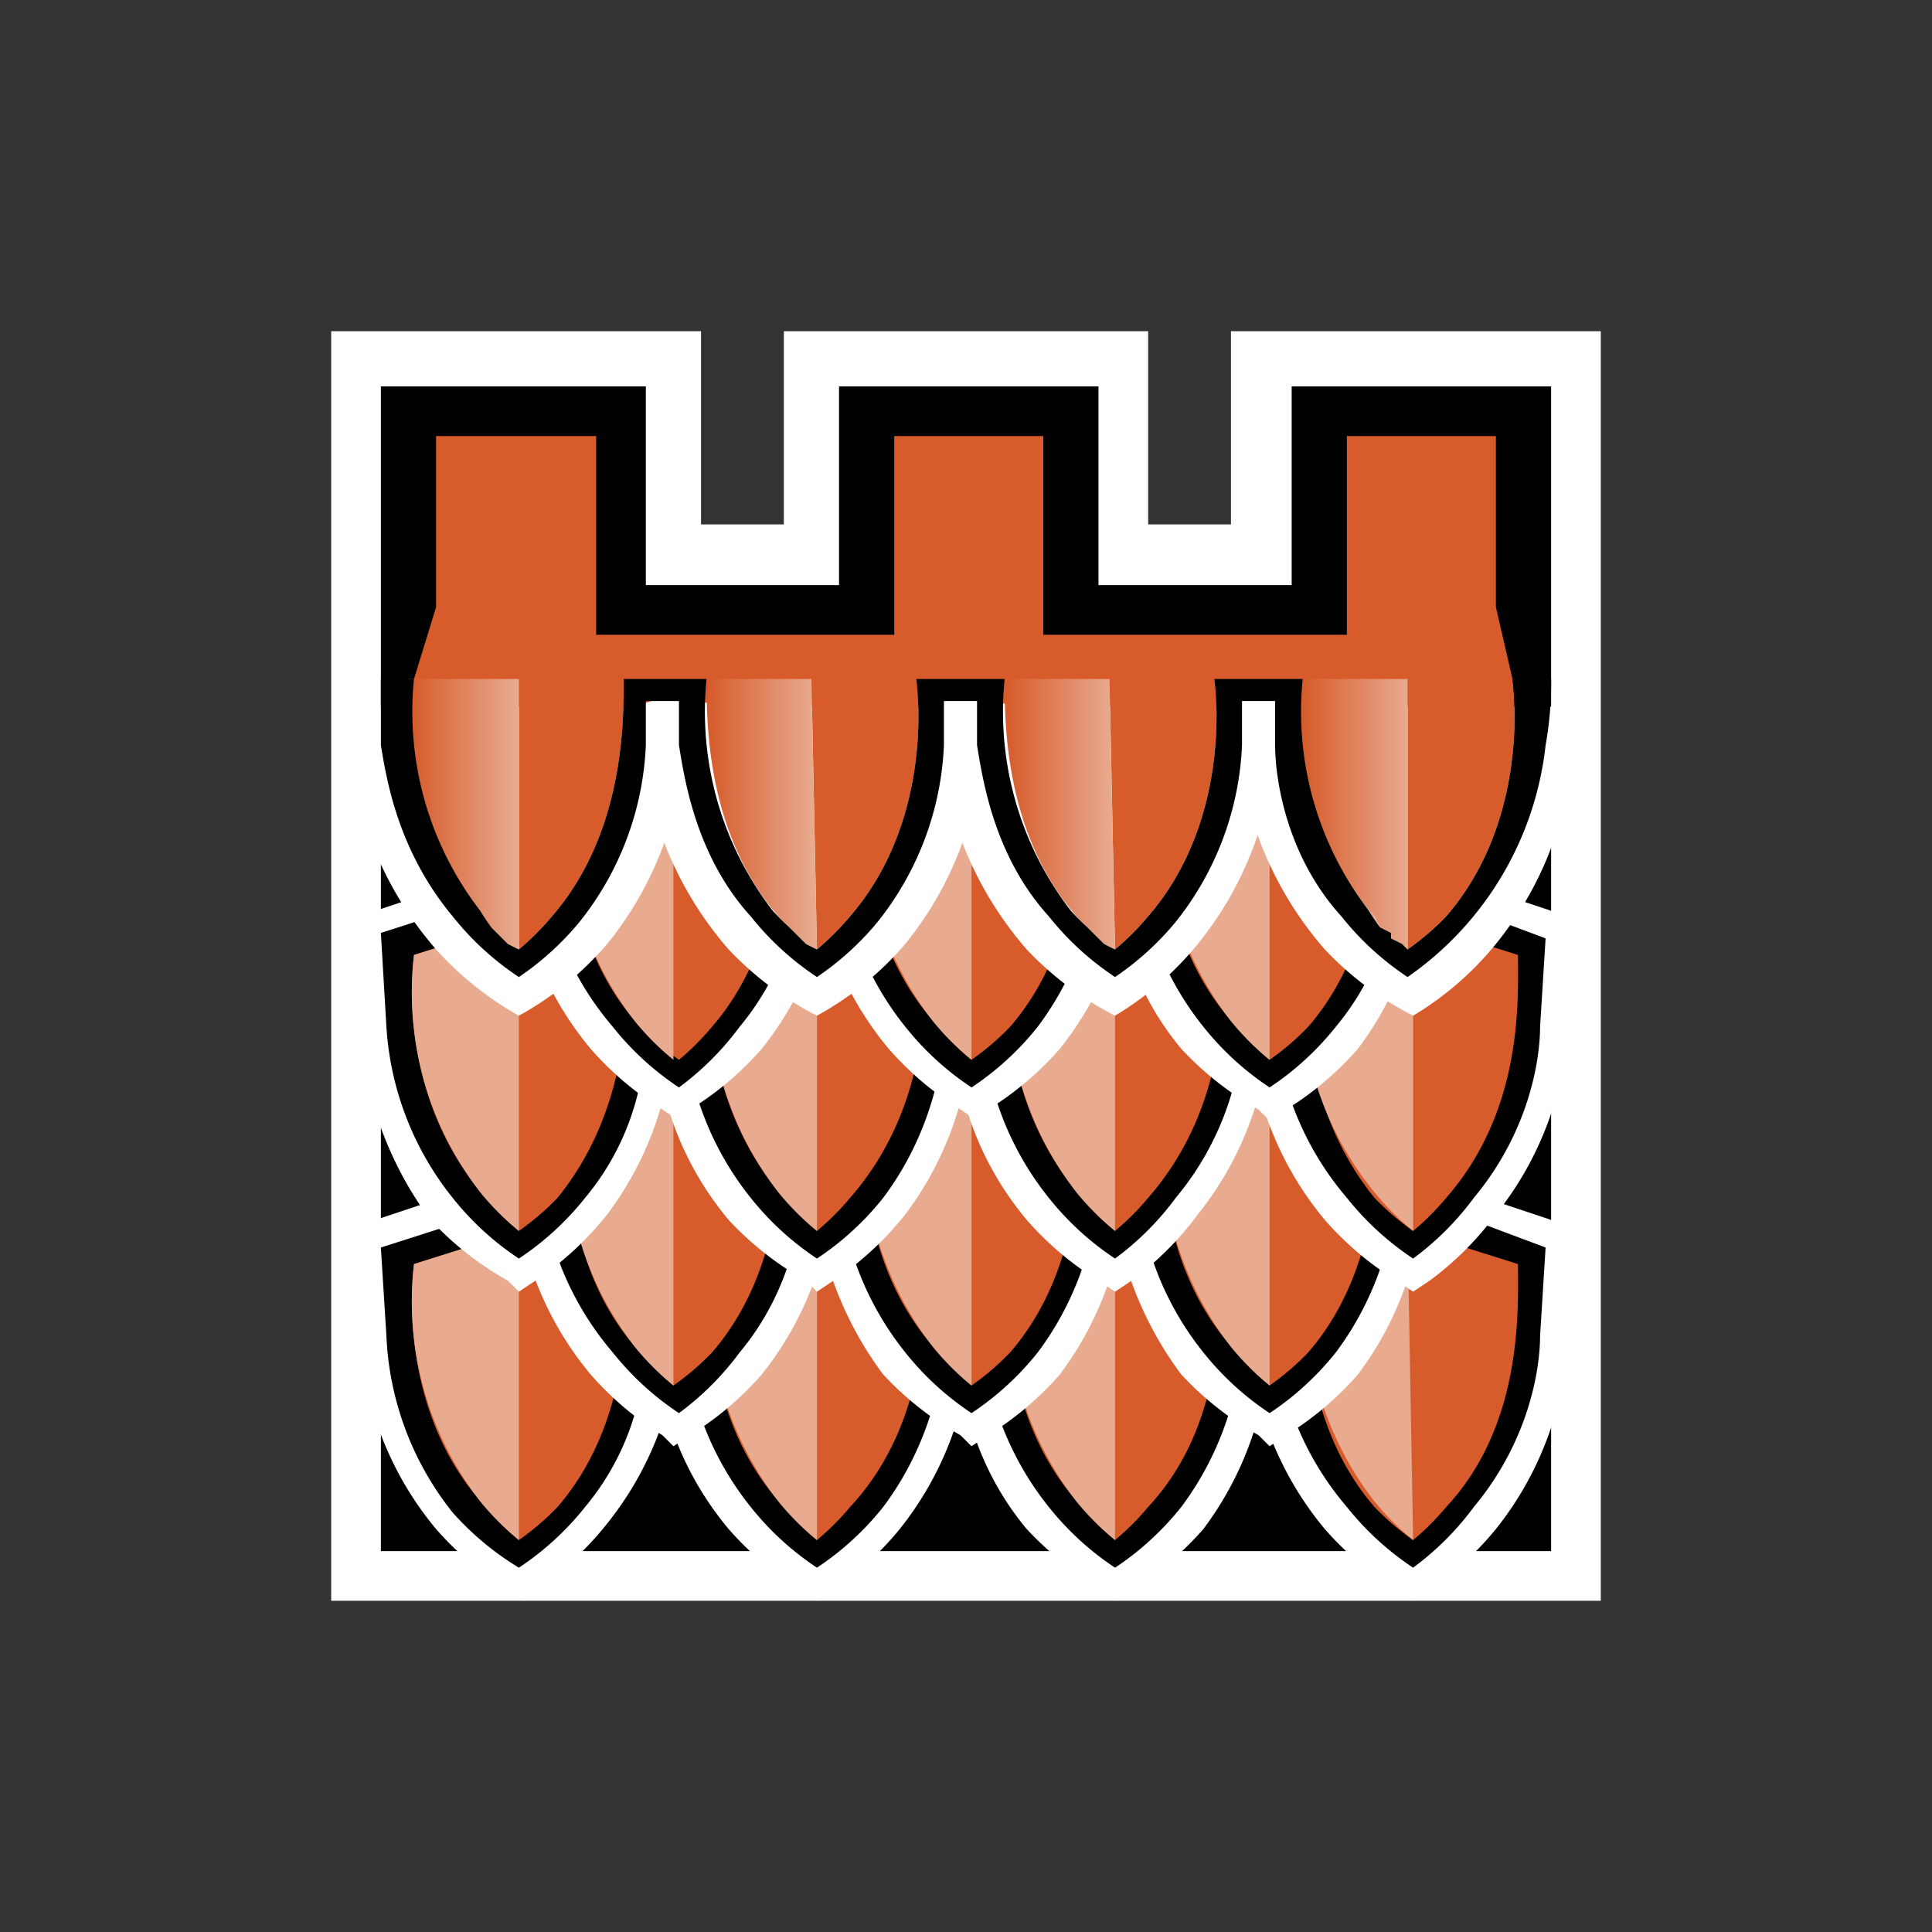 <svg xmlns="http://www.w3.org/2000/svg" viewBox="0 0 350 350"><rect x="0" y="0" width="350" height="350" fill="#333333" stroke="none"/><switch><g><path fill="#fff" d="M223 60v35h-15V60h-66v35h-15V60H60v230h230V60z"/><path d="M234 70v36h-35V70h-47v36h-35V70H69v211h212V70z"/><path fill="#d75b2b" d="M244 79v36h-55V79h-27v36h-54V79H79v31l-4 13 4 30v85l190 4a700 700 0 012-91 697 697 0 013-28l-3-13V79h-26z"/><path d="M93 286a55 55 0 01-13-11 58 58 0 01-13-32v-19l27-9 27 9-1 18a58 58 0 01-12 33 55 55 0 01-12 11l-2 1-1-1z"/><path fill="#fff" d="M94 217l24 9-1 16c0 6-1 19-11 31a52 52 0 01-12 11 52 52 0 01-12-10 55 55 0 01-12-32l-1-16 25-8m0-6l-2 1-24 8-4 1v4l1 8v9c1 9 4 22 14 34a57 57 0 0013 11l3 2 2-2a57 57 0 0013-12 60 60 0 0013-33v-20l-3-2-12-4-12-4-2-1z"/><path fill="#d75b2b" d="M75 229c-1 8-1 29 13 44a47 47 0 006 6 47 47 0 007-6c13-15 13-36 12-44l-19-6-19 6z"/><path fill="#e8ab8f" d="M94 223l-19 6a59 59 0 0012 43 48 48 0 007 7v-56z"/><path d="M147 286a55 55 0 01-13-11 58 58 0 01-13-32v-19l27-9 27 9-1 18a58 58 0 01-12 33 55 55 0 01-12 11l-2 1-1-1z"/><path fill="#fff" d="M148 217l24 9-1 16c0 6-2 19-11 31a52 52 0 01-12 11 52 52 0 01-12-11 55 55 0 01-12-31l-1-16 25-9m0-5l-2 1-24 8-4 1v12l1 8v1c0 9 3 22 13 34a57 57 0 0013 11l3 2 3-2a57 57 0 0012-11 60 60 0 0013-34l1-17v-3l-3-2-12-4-12-4-2-1z"/><path fill="#d75b2b" d="M129 229c-1 8-1 29 13 44a47 47 0 006 6 47 47 0 006-6c14-15 14-36 13-44l-19-6-19 6z"/><path fill="#e8ab8f" d="M148 223l-19 6a59 59 0 0012 43 48 48 0 007 7v-56z"/><path d="M201 286a55 55 0 01-13-11 57 57 0 01-13-32v-19l27-9 27 9-1 18a58 58 0 01-12 33 55 55 0 01-12 11l-2 1-1-1z"/><path fill="#fff" d="M202 217l24 9-1 16c0 6-2 19-11 31a52 52 0 01-12 11 52 52 0 01-12-11 55 55 0 01-12-31l-1-16 25-9m0-5l-2 1-5 1-19 7-4 1v12l1 8v1c1 9 3 22 13 34a57 57 0 0014 11l2 2 3-2a57 57 0 0013-11 60 60 0 0012-34l1-17v-3l-3-2-10-3-15-5-1-1z"/><path fill="#d75b2b" d="M183 229c-1 8-1 29 13 44a47 47 0 006 6 47 47 0 006-6c14-15 13-36 13-44l-19-6-19 6z"/><path fill="#e8ab8f" d="M202 223l-19 6a59 59 0 0012 43 48 48 0 007 7v-56z"/><path d="M255 286a55 55 0 01-13-11 58 58 0 01-13-32l-1-19 28-9 26 9v18a58 58 0 01-13 33 55 55 0 01-12 11l-1 1-2-1z"/><path fill="#fff" d="M256 217l24 9-1 16c0 6-2 19-12 31a52 52 0 01-11 11 52 52 0 01-12-11 55 55 0 01-13-31v-16l25-9m0-5l-2 1-25 8-3 1v21c1 9 4 22 14 34a57 57 0 0013 11l3 2 3-2a57 57 0 0012-11 60 60 0 0013-34l1-17v-3l-4-2-12-4-12-4-1-1z"/><path fill="#d75b2b" d="M237 229c-1 8-1 29 12 44a47 47 0 007 6 47 47 0 006-6c14-15 13-36 13-44l-19-6-19 6z"/><path fill="#e8ab8f" d="M256 223l-19 6a59 59 0 0012 43 48 48 0 007 7l-1-56z"/><path d="M121 258a55 55 0 01-13-11 58 58 0 01-12-32l-1-19 27-9 27 9-1 18a58 58 0 01-12 33 55 55 0 01-12 11l-1 1-2-1z"/><path fill="#fff" d="M122 190l24 8v16c-1 6-2 19-12 31a52 52 0 01-11 11 52 52 0 01-12-11 55 55 0 01-13-31v-16l24-8m0-6l-1 1-25 8-4 1v4l1 8v9c1 9 4 22 14 34a57 57 0 0013 11l2 2 3-2a57 57 0 0013-11 60 60 0 0013-34v-16l1-4-4-1-12-5-12-4-2-1z"/><path fill="#d75b2b" d="M103 201c0 8-1 29 13 44a47 47 0 006 6 47 47 0 007-6c13-15 13-36 12-44l-19-6-19 6z"/><path fill="#e8ab8f" d="M122 195l-19 6a59 59 0 0012 43 48 48 0 007 7v-56z"/><path d="M175 258a55 55 0 01-13-11 58 58 0 01-13-32v-19l27-9 27 10-1 18a58 58 0 01-12 32 55 55 0 01-12 11l-2 1-1-1z"/><path fill="#fff" d="M176 190l24 8-1 16c0 6-2 19-11 31a52 52 0 01-12 11 52 52 0 01-12-11 55 55 0 01-12-31l-1-16 25-8m0-6l-2 1-24 8-4 1v4l1 8v9c1 9 4 22 13 34a57 57 0 0014 11l2 2 3-2a57 57 0 0013-11 60 60 0 0012-34l1-16v-4l-3-1-12-5-12-4-2-1z"/><path fill="#d75b2b" d="M157 201c-1 8-1 29 13 44a47 47 0 006 6 47 47 0 007-6c13-15 13-36 12-44l-19-6-19 6z"/><path fill="#e8ab8f" d="M176 195l-19 6a59 59 0 0012 43 48 48 0 007 7v-56z"/><path d="M229 258a55 55 0 01-13-11 58 58 0 01-13-32v-19l27-9 27 10-1 18a58 58 0 01-12 32 55 55 0 01-12 11l-2 1-1-1z"/><path fill="#fff" d="M230 190l24 8-1 16c0 6-2 19-11 31a52 52 0 01-12 11 52 52 0 01-12-11 55 55 0 01-12-31l-1-16 25-8m0-6l-2 1-24 8-4 1v4l1 8v9c1 9 4 22 13 34a57 57 0 0014 11l2 2 3-2a57 57 0 0013-11 60 60 0 0012-34l1-16v-4l-3-1-19-7-5-2-2-1z"/><path fill="#d75b2b" d="M211 201c-1 8-1 29 13 44a47 47 0 006 6 47 47 0 007-6c13-15 13-36 12-44l-19-6-19 6z"/><path fill="#e8ab8f" d="M230 195l-19 6a59 59 0 0012 43 48 48 0 007 7v-56z"/><g><path d="M93 230a55 55 0 01-13-11 58 58 0 01-13-33v-18l27-9 27 9-1 18a58 58 0 01-12 33 55 55 0 01-12 11l-2 1-1-1z"/><path fill="#fff" d="M94 161l24 9-1 16c0 6-1 19-11 31a52 52 0 01-12 11 52 52 0 01-12-11 55 55 0 01-12-31l-1-17 25-8m0-5l-2 1-24 8-4 1v4l1 8v9c1 9 4 22 13 34a57 57 0 0014 11l2 2 3-2a57 57 0 0013-12 60 60 0 0012-33v-1l1-16v-3l-3-2-12-4-12-4-2-1z"/><path fill="#d75b2b" d="M75 173c-1 8-1 28 13 44a47 47 0 006 6 47 47 0 007-6c13-16 13-36 12-44l-19-6-19 6z"/><path fill="#e8ab8f" d="M94 167l-19 6a59 59 0 0012 43 48 48 0 007 7v-56z"/><path d="M147 230a55 55 0 01-13-11 58 58 0 01-13-33v-18l27-9 27 9-1 18a58 58 0 01-12 33 55 55 0 01-12 11l-2 1-1-1z"/><path fill="#fff" d="M148 161l24 9-1 16c0 6-2 19-11 31a52 52 0 01-12 11 52 52 0 01-12-11 55 55 0 01-12-31l-1-17 25-8m0-5l-2 1-5 1-19 7-4 1v4l1 8v9c0 9 3 22 13 34a57 57 0 0014 11l2 2 3-2a57 57 0 0013-12 60 60 0 0012-33v-1l1-16v-3l-3-2-24-8-2-1z"/><path fill="#d75b2b" d="M129 173c-1 8-1 28 13 44a47 47 0 006 6 47 47 0 006-6c14-16 14-36 13-44l-19-6-19 6z"/><path fill="#e8ab8f" d="M148 167l-19 6a59 59 0 0012 43 48 48 0 007 7v-56z"/><path d="M201 230a55 55 0 01-13-11 58 58 0 01-13-33v-18l27-9 27 9-1 18a58 58 0 01-12 33 55 55 0 01-12 11l-2 1-1-1z"/><path fill="#fff" d="M202 161l24 9-1 16c0 6-2 19-12 31a52 52 0 01-11 11 52 52 0 01-12-11 55 55 0 01-12-31l-1-17 25-8m0-5l-2 1-25 8-3 1v12l1 8v1c0 9 3 22 13 34a57 57 0 0013 11l3 2 3-2a57 57 0 0012-12 60 60 0 0013-33v-1l1-16v-3l-3-2-12-4-13-4-1-1z"/><path fill="#d75b2b" d="M183 173c-1 8-1 28 13 44a47 47 0 006 6 47 47 0 006-6c14-16 14-36 13-44l-19-6-19 6z"/><path fill="#e8ab8f" d="M202 167l-19 6a59 59 0 0012 43 48 48 0 007 7v-56z"/><g><path d="M255 230a55 55 0 01-13-11 58 58 0 01-13-33l-1-18 28-9 26 9v18a58 58 0 01-13 33 55 55 0 01-12 11l-1 1-1-1z"/><path fill="#fff" d="M256 161l24 9-1 16c0 6-2 19-12 31a52 52 0 01-11 11 52 52 0 01-12-11 55 55 0 01-13-31v-17l25-8m0-5l-2 1-25 8-3 1v21c1 9 4 22 14 34a57 57 0 0013 11l3 2 3-2a57 57 0 0012-12 60 60 0 0013-33v-6l1-11v-3l-4-2-12-4-12-4-1-1z"/><path fill="#d75b2b" d="M237 173c-1 8-1 28 12 44a47 47 0 007 6 47 47 0 006-6c14-16 13-36 13-44l-19-6-19 6z"/><path fill="#e8ab8f" d="M256 167l-20 6a59 59 0 0013 43 48 48 0 007 7v-56z"/></g></g><g><path d="M121 199a55 55 0 01-12-11 58 58 0 01-13-32l-1-19 27-9 27 10-1 18a58 58 0 01-12 32 55 55 0 01-12 11l-1 1-2-1z"/><path fill="#fff" d="M122 131l24 8v16c-1 6-2 19-12 31a52 52 0 01-11 11 52 52 0 01-12-11 55 55 0 01-13-31v-16l24-8m0-6l-1 1-15 5-10 3-3 1v21c1 9 4 22 14 34a57 57 0 0013 11l3 2 2-2a57 57 0 0013-11 60 60 0 0013-34l1-17v-3l-4-2-12-4-12-4-2-1z"/><path fill="#d75b2b" d="M103 142c0 8-1 29 13 44a47 47 0 007 6 47 47 0 006-6c13-15 13-36 12-44l-19-6-19 6z"/><path fill="#e8ab8f" d="M122 136l-19 6a59 59 0 0012 43 48 48 0 007 7v-56z"/><path d="M175 199a55 55 0 01-12-11 58 58 0 01-13-32l-1-19 27-9 27 10-1 18a58 58 0 01-12 32 55 55 0 01-12 11l-2 1-1-1z"/><path fill="#fff" d="M176 131l24 8v16c-1 6-3 19-12 31a52 52 0 01-12 11 52 52 0 01-12-11 55 55 0 01-12-31l-1-16 25-8m0-6l-2 1-4 1-20 7-4 1v4l1 8v9c1 9 4 22 14 34a57 57 0 0013 11l3 2 2-2a57 57 0 0013-11 60 60 0 0013-34v-16l1-4-4-1-24-9-2-1z"/><path fill="#d75b2b" d="M157 142c-1 8-1 29 13 44a47 47 0 006 6 47 47 0 007-6c13-15 13-36 12-44l-19-6-19 6z"/><path fill="#e8ab8f" d="M176 136l-19 6a59 59 0 0012 43 48 48 0 007 7v-56z"/><path d="M229 199a55 55 0 01-13-11 58 58 0 01-13-32v-19l27-9 27 10-1 18a58 58 0 01-12 32 55 55 0 01-12 11l-2 1-1-1z"/><path fill="#fff" d="M230 131l24 8v16c-1 6-2 19-12 31a52 52 0 01-12 11 52 52 0 01-12-11 55 55 0 01-12-31l-1-16 25-8m0-6l-2 1-12 4-12 4-4 1v4l1 8v9c1 9 3 22 13 34a57 57 0 0014 11l2 2 3-2a57 57 0 0013-11 60 60 0 0012-34l1-16v-4l-3-1-12-5-12-4-2-1z"/><path fill="#d75b2b" d="M211 142c-1 8-1 29 13 44a47 47 0 006 6 47 47 0 007-6c13-15 13-36 12-44l-19-6-19 6z"/><path fill="#e8ab8f" d="M230 136l-19 6a59 59 0 0012 43 48 48 0 007 7v-56z"/></g><g><path fill="#fff" d="M116 128a65 65 0 0016 44 59 59 0 0016 12 57 57 0 0016-13 63 63 0 0014-43h-62zm108 0a65 65 0 0016 44 59 59 0 0016 12 57 57 0 0015-13 63 63 0 0014-43h-61z"/><path fill="#fff" d="M63 128a65 65 0 0016 44 59 59 0 0015 12 57 57 0 0016-13 63 63 0 0014-43H63zm107 0a65 65 0 0016 44 59 59 0 0016 12 57 57 0 0015-13 63 63 0 0014-43h-61z"/><path fill="#d75b2b" d="M89 168zm5 4a47 47 0 006-6c13-15 13-35 13-43H94v49zm-3-2l-1-1 1 1zm3 2z"/><path fill="#e8ab8f" d="M87 165l2 3a47 47 0 01-2-2 59 59 0 00-1-1zm3 4zm2 2l-1-1 1 1z"/><linearGradient id="a" x1="93.8" x2="74.3" y1="147.4" y2="147.4" gradientUnits="userSpaceOnUse"><stop offset="0" stop-color="#e8ab8f"/><stop offset="1" stop-color="#d75b2b"/></linearGradient><path fill="url(#a)" d="M74 123c0 8 0 28 13 43a47 47 0 002 2l1 1 1 1 1 1a51 51 0 002 1v-49H74z"/><path fill="#d75b2b" d="M145 170l-1-1 1 1zm3 2a47 47 0 006-6c13-15 13-35 12-43h-19l1 49zm-5-4zm5 4z"/><path fill="#e8ab8f" d="M140 165l3 3a47 47 0 01-2-2 59 59 0 00-1-1zm4 4zm2 2l-1-1 1 1z"/><linearGradient id="b" x1="147.6" x2="128.1" y1="147.4" y2="147.4" gradientUnits="userSpaceOnUse"><stop offset="0" stop-color="#e8ab8f"/><stop offset="1" stop-color="#d75b2b"/></linearGradient><path fill="url(#b)" d="M128 123c0 8 0 28 13 43a47 47 0 002 2l1 1 1 1 1 1a51 51 0 002 1l-1-49h-19z"/><path fill="#d75b2b" d="M199 170l-1-1 1 1zm-2-2zm5 4zm0 0a47 47 0 006-6c13-15 13-35 12-43h-19l1 49z"/><path fill="#e8ab8f" d="M200 171l-1-1 1 1zm-2-2zm-4-4l3 3a47 47 0 01-2-2 59 59 0 00-1-1z"/><linearGradient id="c" x1="201.6" x2="182.1" y1="147.4" y2="147.4" gradientUnits="userSpaceOnUse"><stop offset="0" stop-color="#e8ab8f"/><stop offset="1" stop-color="#d75b2b"/></linearGradient><path fill="url(#c)" d="M182 123c0 8 0 28 13 43a47 47 0 002 2l1 1 1 1 1 1a51 51 0 002 1l-1-49h-19z"/><path fill="#d75b2b" d="M255 172zm-5-4zm5 4a47 47 0 007-6c13-15 13-35 12-43h-19v49zm-3-2v-1 1z"/><path fill="#e8ab8f" d="M248 165l2 3a47 47 0 01-1-2 59 59 0 00-1-1zm4 4zm2 2l-2-1 2 1z"/><linearGradient id="d" x1="255.2" x2="235.8" y1="147.4" y2="147.4" gradientUnits="userSpaceOnUse"><stop offset="0" stop-color="#e8ab8f"/><stop offset="1" stop-color="#d75b2b"/></linearGradient><path fill="url(#d)" d="M236 123c-1 8-1 28 13 43a47 47 0 001 2l2 1v1l2 1a51 51 0 001 1v-49h-19z"/><path d="M281 123h-7c1 8 1 28-12 43a47 47 0 01-7 6 46 46 0 01-1-1l-2-1v-1l-2-1a46 46 0 01-2-3 59 59 0 01-12-42h-16c1 8 1 28-12 43a47 47 0 01-6 6 46 46 0 01-2-1l-1-1-1-1-1-1a46 46 0 01-3-3 59 59 0 01-12-42h-16c1 8 1 28-12 43a47 47 0 01-6 6 46 46 0 01-2-1l-1-1-1-1-1-1a46 46 0 01-3-3 59 59 0 01-12-42h-15c0 8 0 28-13 43a47 47 0 01-6 6 46 46 0 01-2-1l-1-1-1-1-1-1a46 46 0 01-2-3 59 59 0 01-12-42h-6v12c1 6 3 19 13 31a52 52 0 0012 11 52 52 0 0011-10 55 55 0 0012-32v-8h6v8c1 6 3 20 13 31a52 52 0 0012 11 52 52 0 0011-10 55 55 0 0012-32v-8h6v8c1 6 3 20 13 31a52 52 0 0012 11 52 52 0 0011-10 55 55 0 0012-32v-8h6v8c0 6 2 20 12 31a52 52 0 0012 11 59 59 0 0025-42 64 64 0 001-12z"/></g></g></switch></svg>